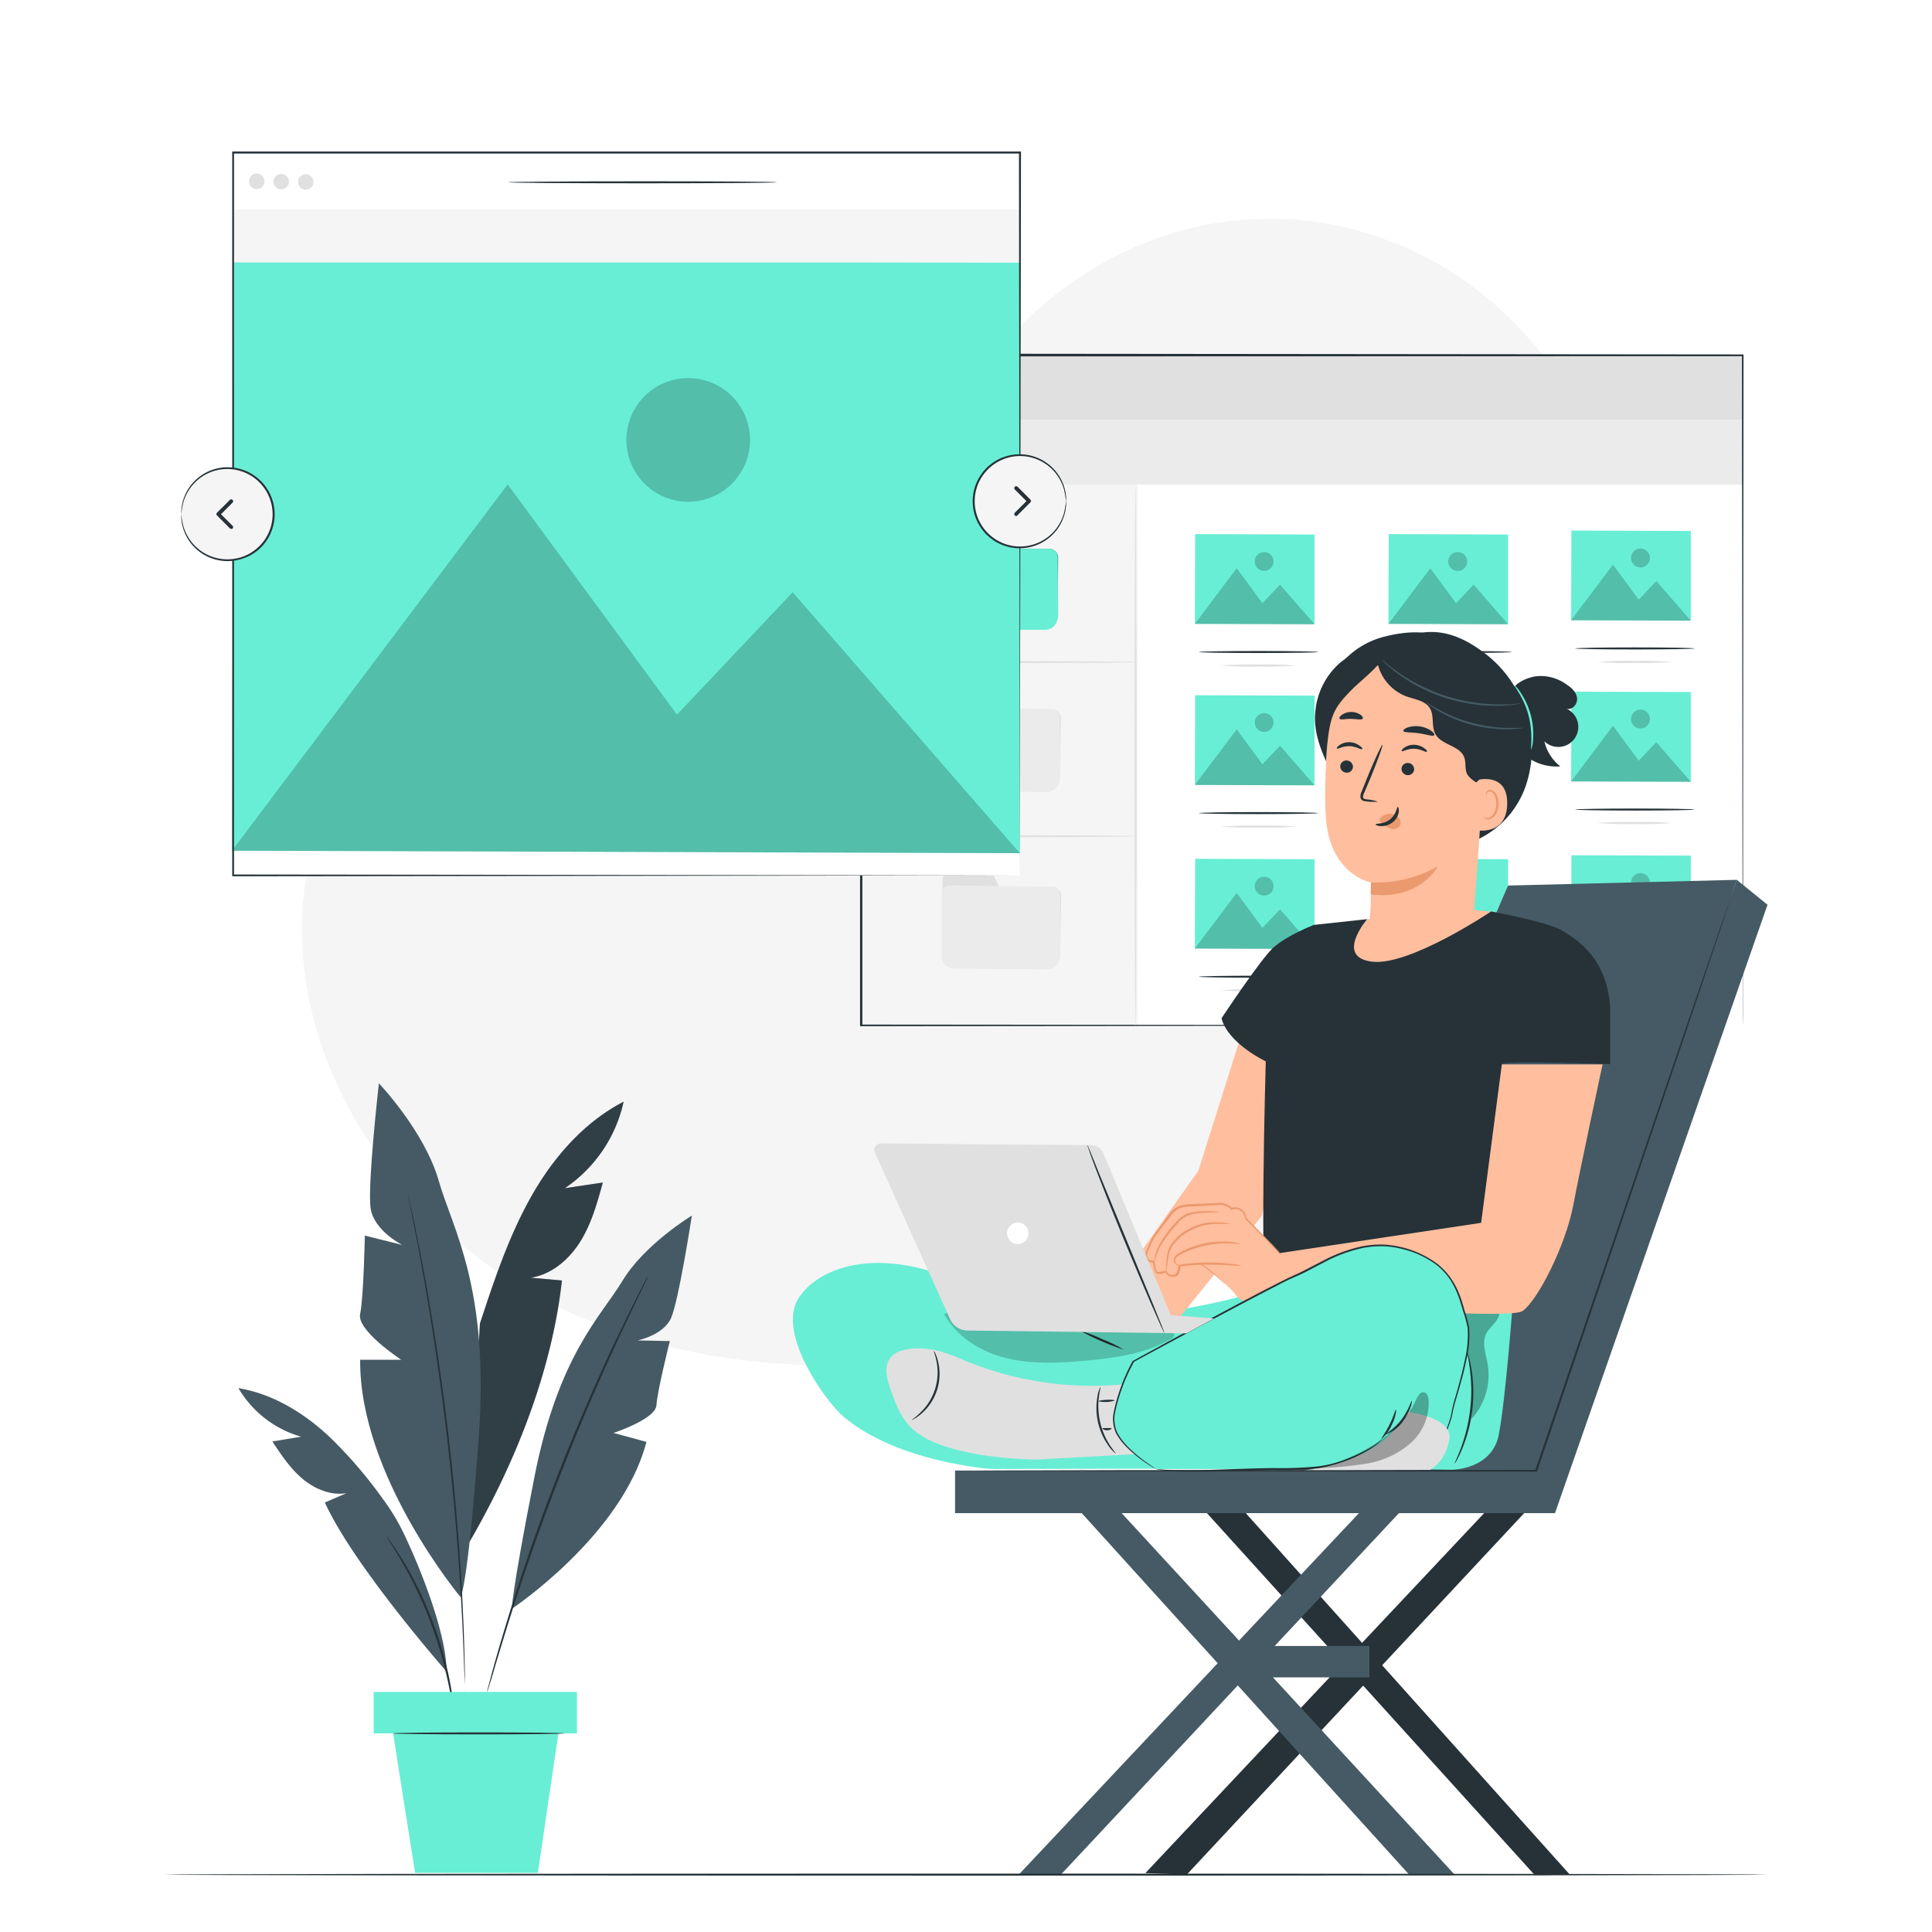 <svg class="animated" id="freepik_stories-image-viewer" xmlns="http://www.w3.org/2000/svg" viewBox="0 0 500 500" version="1.1" xmlns:xlink="http://www.w3.org/1999/xlink" xmlns:svgjs="http://svgjs.com/svgjs"><style>svg#freepik_stories-image-viewer:not(.animated) .animable {opacity: 0;}svg#freepik_stories-image-viewer.animated #freepik--Screens--inject-494 {animation: 6s Infinite  linear heartbeat;animation-delay: 1s;}            @keyframes heartbeat {                0% {                    transform: scale(1);                }                10% {                    transform: scale(1.1);                }                30% {                    transform: scale(1);                }                40% {                    transform: scale(1);                }                50% {                    transform: scale(1.1);                }                60% {                    transform: scale(1);                }                100% {                    transform: scale(1);                }            }        </style><g id="freepik--background-simple--inject-494" class="animable" style="transform-origin: 249.996px 204.987px;"><path d="M407.32,104.08l-2.07-3.4c-17.41-28.69-48.88-46-82.07-43.89a86.52,86.52,0,0,0-12.71,1.75C280.3,65,254,87.81,243.16,117c-6.4,17.18-8.19,37-20.33,50.61C207,185.41,180.18,186,156.59,185.23s-50.45-.11-66.18,17.72c-9.85,11.16-13,27-12.19,42,2.11,39.58,29.69,75,64.76,92.56s76.37,19.17,114.76,11.43c53.77-10.84,104.91-40.61,135.65-86.59S431.91,153.71,407.32,104.08Z" style="fill: rgb(245, 245, 245); transform-origin: 249.996px 204.987px;" id="elbjmsp1fxu1" class="animable"></path></g><g id="freepik--Plant--inject-494" class="animable" style="transform-origin: 120.375px 382.525px;"><path d="M161.4,285.11C151,290.5,143,299.77,137.29,310s-9.43,21.42-13.09,32.55L121,399.9c12.1-20.58,21.81-44.78,24.43-68.52l-8.05-.71c5.4-.83,9.93-4.74,12.82-9.38s4.36-10,5.81-15.25l-9.82,1.46A36.43,36.43,0,0,0,161.4,285.11Z" style="fill: rgb(69, 90, 100); transform-origin: 141.2px 342.505px;" id="eldjlbqbzph" class="animable"></path><g id="elm94hd02zj3j"><g style="opacity: 0.3; transform-origin: 141.2px 342.505px;" class="animable"><path d="M161.4,285.11C151,290.5,143,299.77,137.29,310s-9.43,21.42-13.09,32.55L121,399.9c12.1-20.58,21.81-44.78,24.43-68.52l-8.05-.71c5.4-.83,9.93-4.74,12.82-9.38s4.36-10,5.81-15.25l-9.82,1.46A36.43,36.43,0,0,0,161.4,285.11Z" id="elou7by005g5g" class="animable" style="transform-origin: 141.2px 342.505px;"></path></g></g><path d="M119.21,413.35s-26.27-31.44-26-61.45h10.61s-11.53-7.58-10.62-11.82,1.22-20.31,1.22-20.31l9.7,2.42s-7.28-3.63-8.19-9.39,2.13-32.44,2.13-32.44,11.82,12.43,15.46,25.16,13.18,27.59,10.38,66.39S119.21,413.35,119.21,413.35Z" style="fill: rgb(69, 90, 100); transform-origin: 108.778px 346.855px;" id="el3994myt0azj" class="animable"></path><path d="M132.52,416.31S161,397.36,167.3,373.16l-8.53-2.32s10.92-3.57,11.12-7.18,3.46-16.59,3.46-16.59l-8.33-.18s6.65-1.33,8.64-5.76,5.39-26.54,5.39-26.54-12.22,7.4-17.93,16.84-16.64,19.3-22.87,51.1S132.52,416.31,132.52,416.31Z" style="fill: rgb(69, 90, 100); transform-origin: 155.78px 365.45px;" id="elhwri9vpr2b4" class="animable"></path><path d="M105.27,307.77a1.89,1.89,0,0,1,.1.33c0,.24.13.56.23,1,.19.89.48,2.14.83,3.73s.79,3.61,1.25,5.92,1,4.94,1.55,7.86c1.12,5.83,2.31,12.8,3.53,20.55s2.37,16.31,3.42,25.3,1.83,17.6,2.45,25.43,1,14.88,1.24,20.81c.15,3,.22,5.65.29,8s.12,4.38.14,6,0,2.92,0,3.82v1a1.3,1.3,0,0,1,0,.34,1.55,1.55,0,0,1,0-.34l0-1c0-.91-.08-2.19-.14-3.82s-.11-3.69-.22-6-.19-5-.36-8c-.28-5.93-.76-13-1.36-20.8s-1.45-16.4-2.48-25.4-2.22-17.53-3.38-25.29-2.34-14.72-3.42-20.55c-.51-2.92-1-5.56-1.47-7.87s-.83-4.31-1.17-5.94-.56-2.86-.74-3.74c-.07-.41-.13-.74-.18-1A2.12,2.12,0,0,1,105.27,307.77Z" style="fill: rgb(38, 50, 56); transform-origin: 112.791px 372.815px;" id="elgw75tlmvns" class="animable"></path><path d="M115.56,432.6s-24-27.28-31.49-43.76l5.63-2.41c-4.08.68-8.27-1.08-11.43-3.74s-5.5-6.18-7.78-9.63l7.43-1.25A27.62,27.62,0,0,1,61.7,359.25c8.76,1.44,16.68,6.25,23.21,12.26A114.53,114.53,0,0,1,99,387.81a54.8,54.8,0,0,1,5.47,9C108.48,405.13,115.58,422.58,115.56,432.6Z" style="fill: rgb(69, 90, 100); transform-origin: 88.63px 395.925px;" id="el0wq6n0j8nv7" class="animable"></path><path d="M167.68,330.46a1.92,1.92,0,0,1-.11.28c-.1.2-.22.47-.37.79l-1.46,3c-1.29,2.62-3.11,6.43-5.32,11.15s-4.76,10.39-7.5,16.72-5.61,13.35-8.49,20.77-5.44,14.56-7.69,21.08-4.16,12.44-5.7,17.42-2.76,9-3.57,11.83l-1,3.22c-.1.35-.19.62-.26.84a1.71,1.71,0,0,1-.1.28,1.24,1.24,0,0,1,0-.3c.06-.22.13-.5.21-.85.21-.77.5-1.86.86-3.24.75-2.83,1.91-6.89,3.42-11.89s3.38-10.92,5.59-17.46,4.8-13.68,7.66-21.12,5.79-14.43,8.54-20.77,5.35-12,7.61-16.68,4.12-8.5,5.47-11.09l1.54-3c.18-.32.31-.58.42-.77A.92.92,0,0,1,167.68,330.46Z" style="fill: rgb(38, 50, 56); transform-origin: 146.89px 384.15px;" id="elstawsmamm6i" class="animable"></path><path d="M117.6,444.28a1.79,1.79,0,0,1-.12-.5c-.06-.39-.14-.87-.23-1.45-.19-1.26-.5-3.07-.94-5.3s-1.06-4.87-1.84-7.77-1.81-6-3-9.28-2.57-6.27-3.87-9-2.6-5.09-3.75-7.05-2.1-3.53-2.8-4.6l-.78-1.24a2.31,2.31,0,0,1-.24-.46s.13.13.33.4l.86,1.19c.75,1,1.76,2.58,3,4.52s2.51,4.33,3.86,7,2.69,5.75,3.93,9,2.21,6.44,3,9.35,1.35,5.57,1.74,7.82.65,4.08.78,5.35c0,.58.1,1.06.14,1.46A1.53,1.53,0,0,1,117.6,444.28Z" style="fill: rgb(38, 50, 56); transform-origin: 108.851px 420.955px;" id="ele17et0o82a" class="animable"></path><rect x="96.71" y="437.87" width="52.6" height="10.73" style="fill: rgb(104, 238, 212); transform-origin: 123.01px 443.235px;" id="elyo4wi7z64jb" class="animable"></rect><polygon points="101.73 448.6 107.42 484.69 139.2 484.69 144.51 448.6 101.73 448.6" style="fill: rgb(104, 238, 212); transform-origin: 123.12px 466.645px;" id="elio9e9ymku9f" class="animable"></polygon><path d="M146.09,448.6c0,.14-10,.26-22.22.26s-22.23-.12-22.23-.26,10-.26,22.23-.26S146.09,448.45,146.09,448.6Z" style="fill: rgb(38, 50, 56); transform-origin: 123.865px 448.6px;" id="elx5wxwdrgtii" class="animable"></path></g><g id="freepik--Screens--inject-494" class="animable animator-active" style="transform-origin: 247.211px 152.515px;"><rect x="222.87" y="91.95" width="228.16" height="173.78" style="fill: rgb(255, 255, 255); transform-origin: 336.95px 178.84px;" id="el3tgnmgk4l0f" class="animable"></rect><rect x="222.87" y="123.15" width="71.56" height="142.58" style="fill: rgb(245, 245, 245); transform-origin: 258.65px 194.44px;" id="elvo9rdp98eal" class="animable"></rect><path d="M244,200.89l-.15-18.22a2.75,2.75,0,0,1,.69-2.43,1.68,1.68,0,0,1,1-.36l10.25.11a1.59,1.59,0,0,1,1.48.95l1.15,2.48,13.4.15a2.43,2.43,0,0,1,2.74,2.58l-.31,15.47a3.57,3.57,0,0,1-3.37,3.17l-23.69-.25C245.58,204.53,244.22,203.08,244,200.89Z" style="fill: rgb(224, 224, 224); transform-origin: 259.18px 192.335px;" id="eltpgc2zvym9" class="animable"></path><path d="M243.62,200.62l0-15.28a2.13,2.13,0,0,1,1.9-2.08l26.87.27c1.13,0,2,1.31,1.85,2.78l.06,14.13c0,3.53-1.92,4.56-3.53,4.54l-23.54-.24C244.84,204.72,243.47,203.65,243.62,200.62Z" style="fill: rgb(235, 235, 235); transform-origin: 258.954px 194.12px;" id="elfv9homy6gqe" class="animable"></path><path d="M244.07,246.8l-.15-18.22a2.74,2.74,0,0,1,.69-2.43,1.61,1.61,0,0,1,1-.37l10.25.11a1.6,1.6,0,0,1,1.47,1l1.16,2.48,13.4.15a2.44,2.44,0,0,1,2.74,2.58l-.31,15.47a3.55,3.55,0,0,1-3.37,3.17l-23.69-.24C245.66,250.43,244.3,249,244.07,246.8Z" style="fill: rgb(224, 224, 224); transform-origin: 259.25px 238.26px;" id="eln4erkaok0di" class="animable"></path><path d="M243.71,246.52l0-15.28a2.14,2.14,0,0,1,1.9-2.08l26.87.28c1.13,0,2,1.31,1.85,2.77l.06,14.13c0,3.53-1.93,4.56-3.53,4.55l-23.54-.24C244.93,250.62,243.55,249.55,243.71,246.52Z" style="fill: rgb(235, 235, 235); transform-origin: 259.044px 240.025px;" id="els6gtwcgx7ng" class="animable"></path><rect x="222.87" y="108.69" width="228.16" height="16.74" style="fill: rgb(235, 235, 235); transform-origin: 336.95px 117.06px;" id="el0zah2hvh977e" class="animable"></rect><rect x="222.87" y="91.95" width="228.16" height="16.74" style="fill: rgb(224, 224, 224); transform-origin: 336.95px 100.32px;" id="elhz1r5bunqki" class="animable"></rect><path d="M233.48,98.39a1.94,1.94,0,1,1-1.93-1.93A1.94,1.94,0,0,1,233.48,98.39Z" style="fill: rgb(69, 90, 100); transform-origin: 231.54px 98.4px;" id="elvbitnvevqvb" class="animable"></path><path d="M240.69,98.39a1.94,1.94,0,1,1-1.94-1.93A1.94,1.94,0,0,1,240.69,98.39Z" style="fill: rgb(69, 90, 100); transform-origin: 238.75px 98.4px;" id="elw7gqocn6mn" class="animable"></path><path d="M248.33,98.39a1.93,1.93,0,1,1-1.93-1.93A1.93,1.93,0,0,1,248.33,98.39Z" style="fill: rgb(69, 90, 100); transform-origin: 246.4px 98.39px;" id="el9gfjwvnh7yn" class="animable"></path><path d="M451,265.46s0-1.08,0-3.15,0-5.16,0-9.18c0-8,0-19.86-.06-35,0-30.19-.07-73.54-.12-126.19l.23.24-228.15.06h0l.28-.3c0,62.12,0,121.06,0,173.49l-.26-.27,164.58.14,46.85.07,12.44,0,3.2,0H451l-1.07,0-3.18,0-12.38,0-46.79.07-164.75.14h-.25v-.28c0-52.43,0-111.37,0-173.49v-.3h.3L451,91.73h.22V92c-.05,52.72-.09,96.11-.11,126.34,0,15.08,0,26.88-.06,34.91,0,4,0,7.07,0,9.14S451,265.46,451,265.46Z" style="fill: rgb(38, 50, 56); transform-origin: 336.9px 178.545px;" id="el8731gee1uis" class="animable"></path><path d="M244.16,159.22l-.32-17.78a2.7,2.7,0,0,1,.64-2.37,1.57,1.57,0,0,1,1-.37h10a1.56,1.56,0,0,1,1.45.92l1.15,2.4,13.09,0a2.36,2.36,0,0,1,2.69,2.48l-.14,15.11a3.49,3.49,0,0,1-3.26,3.13H247.35C245.76,162.76,244.42,161.36,244.16,159.22Z" style="fill: rgb(104, 238, 212); transform-origin: 258.823px 150.72px;" id="elrtf0chpxu4" class="animable"></path><g id="elnx80c8xsu0n"><g style="opacity: 0.3; transform-origin: 258.823px 150.72px;" class="animable"><path d="M244.16,159.22l-.32-17.78a2.7,2.7,0,0,1,.64-2.37,1.57,1.57,0,0,1,1-.37h10a1.56,1.56,0,0,1,1.45.92l1.15,2.4,13.09,0a2.36,2.36,0,0,1,2.69,2.48l-.14,15.11a3.49,3.49,0,0,1-3.26,3.13H247.35C245.76,162.76,244.42,161.36,244.16,159.22Z" id="elijemju8s3e" class="animable" style="transform-origin: 258.823px 150.72px;"></path></g></g><path d="M243.9,159l-.12-14.91a2.09,2.09,0,0,1,1.84-2.05h26.22c1.11,0,2,1.26,1.84,2.69l.19,13.79c0,3.44-1.83,4.47-3.39,4.47h-23C245.14,163,243.78,161.92,243.9,159Z" style="fill: rgb(104, 238, 212); transform-origin: 258.825px 152.515px;" id="el1egcz4rdk8y" class="animable"></path><path d="M294.9,171.35c0,.14-16,.26-35.83.26s-35.83-.12-35.83-.26,16-.26,35.83-.26S294.9,171.2,294.9,171.35Z" style="fill: rgb(224, 224, 224); transform-origin: 259.07px 171.35px;" id="elp2bvszr7n6" class="animable"></path><path d="M294.49,216.41c0,.14-16.05.26-35.83.26s-35.84-.12-35.84-.26,16-.26,35.84-.26S294.49,216.27,294.49,216.41Z" style="fill: rgb(224, 224, 224); transform-origin: 258.655px 216.41px;" id="elvygtxukkw5" class="animable"></path><path d="M293.88,125.82c.14,0,.26,31.32.26,70s-.12,70-.26,70-.26-31.32-.26-70S293.74,125.82,293.88,125.82Z" style="fill: rgb(224, 224, 224); transform-origin: 293.88px 195.82px;" id="elz23h699mvbg" class="animable"></path><polygon points="309.23 161.46 340.2 161.56 340.2 138.33 309.3 138.23 309.23 161.46" style="fill: rgb(104, 238, 212); transform-origin: 324.715px 149.895px;" id="elcqmtg5bnxce" class="animable"></polygon><g id="elukpx1s4dj9"><g style="opacity: 0.2; transform-origin: 327.16px 145.31px;" class="animable"><path d="M329.59,145.32a2.43,2.43,0,1,1-2.42-2.44A2.42,2.42,0,0,1,329.59,145.32Z" id="elj1htm04tqyq" class="animable" style="transform-origin: 327.16px 145.31px;"></path></g></g><g id="el54o1fh1w257"><g style="opacity: 0.2; transform-origin: 324.715px 154.31px;" class="animable"><polygon points="309.23 161.46 320.06 147.06 326.72 156.11 331.27 151.3 340.2 161.56 309.23 161.46" id="elrq6ejm3iqc" class="animable" style="transform-origin: 324.715px 154.31px;"></polygon></g></g><path d="M341.18,168.74c0,.14-6.92.26-15.46.26s-15.47-.12-15.47-.26,6.92-.26,15.47-.26S341.18,168.59,341.18,168.74Z" style="fill: rgb(38, 50, 56); transform-origin: 325.715px 168.74px;" id="elyutzfxhtp1c" class="animable"></path><path d="M335.39,172.24a91.29,91.29,0,0,1-9.67.26,91.41,91.41,0,0,1-9.68-.26,88.3,88.3,0,0,1,9.68-.26A88.19,88.19,0,0,1,335.39,172.24Z" style="fill: rgb(224, 224, 224); transform-origin: 325.715px 172.238px;" id="elysbg3ppwyz" class="animable"></path><polygon points="359.33 161.46 390.3 161.56 390.3 138.33 359.4 138.23 359.33 161.46" style="fill: rgb(104, 238, 212); transform-origin: 374.815px 149.895px;" id="eln0rey9i7z3" class="animable"></polygon><g id="ely4w6fsxnbe"><g style="opacity: 0.2; transform-origin: 377.26px 145.32px;" class="animable"><path d="M379.7,145.32a2.44,2.44,0,1,1-2.43-2.44A2.43,2.43,0,0,1,379.7,145.32Z" id="elket4uaws9wp" class="animable" style="transform-origin: 377.26px 145.32px;"></path></g></g><g id="el4dzb0sxmnzh"><g style="opacity: 0.2; transform-origin: 374.815px 154.31px;" class="animable"><polygon points="359.33 161.46 370.17 147.06 376.82 156.11 381.37 151.3 390.3 161.56 359.33 161.46" id="el04zblc85bmjx" class="animable" style="transform-origin: 374.815px 154.31px;"></polygon></g></g><path d="M391.28,168.74c0,.14-6.92.26-15.46.26s-15.47-.12-15.47-.26,6.93-.26,15.47-.26S391.28,168.59,391.28,168.74Z" style="fill: rgb(38, 50, 56); transform-origin: 375.815px 168.74px;" id="el29tet1dxaak" class="animable"></path><path d="M385.49,172.24a91.29,91.29,0,0,1-9.67.26,91.29,91.29,0,0,1-9.67-.26,88.19,88.19,0,0,1,9.67-.26A88.19,88.19,0,0,1,385.49,172.24Z" style="fill: rgb(224, 224, 224); transform-origin: 375.82px 172.238px;" id="elyfva4odolm" class="animable"></path><polygon points="406.6 160.53 437.58 160.63 437.58 137.41 406.68 137.31 406.6 160.53" style="fill: rgb(104, 238, 212); transform-origin: 422.09px 148.97px;" id="el8f5m3tccpq" class="animable"></polygon><g id="elqadhmuwryu"><g style="opacity: 0.2; transform-origin: 424.56px 144.4px;" class="animable"><path d="M427,144.4a2.44,2.44,0,1,1-2.42-2.44A2.43,2.43,0,0,1,427,144.4Z" id="elhzuv6v5n84c" class="animable" style="transform-origin: 424.56px 144.4px;"></path></g></g><g id="elmypxbj0b7pa"><g style="opacity: 0.2; transform-origin: 422.09px 153.38px;" class="animable"><polygon points="406.6 160.53 417.44 146.13 424.1 155.19 428.65 150.37 437.58 160.63 406.6 160.53" id="elpitcqol4ixk" class="animable" style="transform-origin: 422.09px 153.38px;"></polygon></g></g><path d="M438.56,167.82c0,.14-6.93.26-15.47.26s-15.46-.12-15.46-.26,6.92-.27,15.46-.27S438.56,167.67,438.56,167.82Z" style="fill: rgb(38, 50, 56); transform-origin: 423.095px 167.815px;" id="elmgy869lrs5p" class="animable"></path><path d="M432.76,171.31a88.19,88.19,0,0,1-9.67.26,88.19,88.19,0,0,1-9.67-.26,91.29,91.29,0,0,1,9.67-.26A91.29,91.29,0,0,1,432.76,171.31Z" style="fill: rgb(224, 224, 224); transform-origin: 423.09px 171.312px;" id="el0n386q8uglz" class="animable"></path><polygon points="309.23 203.15 340.2 203.25 340.2 180.03 309.3 179.93 309.23 203.15" style="fill: rgb(104, 238, 212); transform-origin: 324.715px 191.59px;" id="elieeqvscbq4d" class="animable"></polygon><g id="el01zt7xywx0mg"><g style="opacity: 0.2; transform-origin: 327.16px 186.99px;" class="animable"><path d="M329.59,187a2.43,2.43,0,1,1-2.42-2.44A2.43,2.43,0,0,1,329.59,187Z" id="el74gp7up7hp9" class="animable" style="transform-origin: 327.16px 186.99px;"></path></g></g><g id="elojtf0ti6hia"><g style="opacity: 0.2; transform-origin: 324.715px 196px;" class="animable"><polygon points="309.23 203.15 320.06 188.75 326.72 197.8 331.27 192.99 340.2 203.25 309.23 203.15" id="elw6t15khtze" class="animable" style="transform-origin: 324.715px 196px;"></polygon></g></g><path d="M341.18,210.43c0,.14-6.92.26-15.46.26s-15.47-.12-15.47-.26,6.92-.26,15.47-.26S341.18,210.29,341.18,210.43Z" style="fill: rgb(38, 50, 56); transform-origin: 325.715px 210.43px;" id="elvfrsgko1o6j" class="animable"></path><path d="M335.39,213.93a91.29,91.29,0,0,1-9.67.26,91.41,91.41,0,0,1-9.68-.26,91.41,91.41,0,0,1,9.68-.26A91.29,91.29,0,0,1,335.39,213.93Z" style="fill: rgb(224, 224, 224); transform-origin: 325.715px 213.93px;" id="elv78ig350fih" class="animable"></path><polygon points="359.33 203.15 390.3 203.25 390.3 180.03 359.4 179.93 359.33 203.15" style="fill: rgb(104, 238, 212); transform-origin: 374.815px 191.59px;" id="elo25ktcxk0gh" class="animable"></polygon><g id="el2n4nbx1v5ht"><g style="opacity: 0.2; transform-origin: 377.26px 187px;" class="animable"><path d="M379.7,187a2.44,2.44,0,1,1-2.43-2.44A2.44,2.44,0,0,1,379.7,187Z" id="elf3zvjfkp2a5" class="animable" style="transform-origin: 377.26px 187px;"></path></g></g><g id="elerfwmxqgbn"><g style="opacity: 0.2; transform-origin: 374.815px 196px;" class="animable"><polygon points="359.33 203.15 370.17 188.75 376.82 197.8 381.37 192.99 390.3 203.25 359.33 203.15" id="eljyfs2mjiitc" class="animable" style="transform-origin: 374.815px 196px;"></polygon></g></g><path d="M391.28,210.43c0,.14-6.92.26-15.46.26s-15.47-.12-15.47-.26,6.93-.26,15.47-.26S391.28,210.29,391.28,210.43Z" style="fill: rgb(38, 50, 56); transform-origin: 375.815px 210.43px;" id="elcik3qq84727" class="animable"></path><path d="M385.49,213.93a91.29,91.29,0,0,1-9.67.26,91.29,91.29,0,0,1-9.67-.26,91.29,91.29,0,0,1,9.67-.26A91.29,91.29,0,0,1,385.49,213.93Z" style="fill: rgb(224, 224, 224); transform-origin: 375.82px 213.93px;" id="eljhhiuvnwnmm" class="animable"></path><polygon points="406.6 202.23 437.58 202.33 437.58 179.1 406.68 179 406.6 202.23" style="fill: rgb(104, 238, 212); transform-origin: 422.09px 190.665px;" id="elqb3vhvi27lf" class="animable"></polygon><g id="eli8v4amfyic"><g style="opacity: 0.2; transform-origin: 424.56px 186.09px;" class="animable"><path d="M427,186.09a2.44,2.44,0,1,1-2.42-2.44A2.43,2.43,0,0,1,427,186.09Z" id="eljwnrzenchc" class="animable" style="transform-origin: 424.56px 186.09px;"></path></g></g><g id="el5zi1ju38ypp"><g style="opacity: 0.2; transform-origin: 422.09px 195.08px;" class="animable"><polygon points="406.6 202.23 417.44 187.83 424.1 196.88 428.65 192.07 437.58 202.33 406.6 202.23" id="eleezg5yxrbm" class="animable" style="transform-origin: 422.09px 195.08px;"></polygon></g></g><path d="M438.56,209.51c0,.14-6.93.26-15.47.26s-15.46-.12-15.46-.26,6.92-.26,15.46-.26S438.56,209.36,438.56,209.51Z" style="fill: rgb(38, 50, 56); transform-origin: 423.095px 209.51px;" id="ely7ums417bh" class="animable"></path><path d="M432.76,213a91.29,91.29,0,0,1-9.67.26,91.29,91.29,0,0,1-9.67-.26,88.19,88.19,0,0,1,9.67-.26A88.19,88.19,0,0,1,432.76,213Z" style="fill: rgb(224, 224, 224); transform-origin: 423.09px 212.998px;" id="elfk7ans6jojg" class="animable"></path><polygon points="309.23 245.49 340.2 245.59 340.2 222.36 309.3 222.26 309.23 245.49" style="fill: rgb(104, 238, 212); transform-origin: 324.715px 233.925px;" id="elfdfpk7zhu1k" class="animable"></polygon><g id="el7ljr3gg8o1p"><g style="opacity: 0.2; transform-origin: 327.16px 229.34px;" class="animable"><path d="M329.59,229.35a2.43,2.43,0,1,1-2.42-2.44A2.42,2.42,0,0,1,329.59,229.35Z" id="eljm6eswxc1pa" class="animable" style="transform-origin: 327.16px 229.34px;"></path></g></g><g id="elhs6uqiwgazo"><g style="opacity: 0.2; transform-origin: 324.715px 238.34px;" class="animable"><polygon points="309.23 245.49 320.06 231.09 326.72 240.14 331.27 235.32 340.2 245.59 309.23 245.49" id="elxqansikeype" class="animable" style="transform-origin: 324.715px 238.34px;"></polygon></g></g><path d="M341.18,252.77c0,.14-6.92.26-15.46.26s-15.47-.12-15.47-.26,6.92-.26,15.47-.26S341.18,252.62,341.18,252.77Z" style="fill: rgb(38, 50, 56); transform-origin: 325.715px 252.77px;" id="el1joc3ri7s3f" class="animable"></path><path d="M335.39,256.27a91.29,91.29,0,0,1-9.67.26,91.41,91.41,0,0,1-9.68-.26,88.3,88.3,0,0,1,9.68-.26A88.19,88.19,0,0,1,335.39,256.27Z" style="fill: rgb(224, 224, 224); transform-origin: 325.715px 256.268px;" id="elxmupy2rqief" class="animable"></path><polygon points="359.33 245.49 390.3 245.59 390.3 222.36 359.4 222.26 359.33 245.49" style="fill: rgb(104, 238, 212); transform-origin: 374.815px 233.925px;" id="eltbc6nriwjjp" class="animable"></polygon><g id="el6ar1nwncsne"><g style="opacity: 0.2; transform-origin: 377.26px 229.35px;" class="animable"><path d="M379.7,229.35a2.44,2.44,0,1,1-2.43-2.44A2.43,2.43,0,0,1,379.7,229.35Z" id="elklou8h5d4ye" class="animable" style="transform-origin: 377.26px 229.35px;"></path></g></g><g id="els4u8l7usak9"><g style="opacity: 0.2; transform-origin: 374.815px 238.34px;" class="animable"><polygon points="359.33 245.49 370.17 231.09 376.82 240.14 381.37 235.32 390.3 245.59 359.33 245.49" id="elak8ptohtdc5" class="animable" style="transform-origin: 374.815px 238.34px;"></polygon></g></g><path d="M391.28,252.77c0,.14-6.92.26-15.46.26s-15.47-.12-15.47-.26,6.93-.26,15.47-.26S391.28,252.62,391.28,252.77Z" style="fill: rgb(38, 50, 56); transform-origin: 375.815px 252.77px;" id="elnvzq3x07v6j" class="animable"></path><path d="M385.49,256.27a91.29,91.29,0,0,1-9.67.26,91.29,91.29,0,0,1-9.67-.26,88.19,88.19,0,0,1,9.67-.26A88.19,88.19,0,0,1,385.49,256.27Z" style="fill: rgb(224, 224, 224); transform-origin: 375.82px 256.268px;" id="el7jjlhq3nuns" class="animable"></path><polygon points="406.6 244.56 437.58 244.66 437.58 221.44 406.68 221.34 406.6 244.56" style="fill: rgb(104, 238, 212); transform-origin: 422.09px 233px;" id="elmhe5wzft1r" class="animable"></polygon><g id="elyho829bz5z"><g style="opacity: 0.2; transform-origin: 424.56px 228.42px;" class="animable"><path d="M427,228.42a2.44,2.44,0,1,1-2.42-2.44A2.43,2.43,0,0,1,427,228.42Z" id="el2qnmaxhheq5" class="animable" style="transform-origin: 424.56px 228.42px;"></path></g></g><g id="el77qz8zu2824"><g style="opacity: 0.2; transform-origin: 422.09px 237.41px;" class="animable"><polygon points="406.6 244.56 417.44 230.16 424.1 239.22 428.65 234.4 437.58 244.66 406.6 244.56" id="el9j9h8hmmzt" class="animable" style="transform-origin: 422.09px 237.41px;"></polygon></g></g><path d="M438.56,251.84c0,.15-6.93.26-15.47.26s-15.46-.11-15.46-.26,6.92-.26,15.46-.26S438.56,251.7,438.56,251.84Z" style="fill: rgb(38, 50, 56); transform-origin: 423.095px 251.84px;" id="elaa5jb4vc6fa" class="animable"></path><path d="M432.76,255.34a88.19,88.19,0,0,1-9.67.26,88.19,88.19,0,0,1-9.67-.26,91.29,91.29,0,0,1,9.67-.26A91.29,91.29,0,0,1,432.76,255.34Z" style="fill: rgb(224, 224, 224); transform-origin: 423.09px 255.342px;" id="el121ufim3rkrc" class="animable"></path><rect x="60.28" y="39.51" width="203.65" height="187.08" style="fill: rgb(255, 255, 255); transform-origin: 162.105px 133.05px;" id="elr2p7ghi14e9" class="animable"></rect><polygon points="60.04 220.16 263.93 220.81 263.93 67.93 60.53 67.28 60.04 220.16" style="fill: rgb(104, 238, 212); transform-origin: 161.985px 144.045px;" id="elr8jxiatlfx" class="animable"></polygon><g id="elltjyl5l043"><g style="opacity: 0.2; transform-origin: 178.11px 113.85px;" class="animable"><path d="M194.11,113.92a16,16,0,1,1-16-16.07A16,16,0,0,1,194.11,113.92Z" id="elddkjqaadwo4" class="animable" style="transform-origin: 178.11px 113.85px;"></path></g></g><g id="ely1tnv3ri4rl"><g style="opacity: 0.2; transform-origin: 161.985px 173.085px;" class="animable"><polygon points="60.04 220.16 131.39 125.36 175.2 184.96 205.15 153.27 263.93 220.81 60.04 220.16" id="elk6lpbmmwbfd" class="animable" style="transform-origin: 161.985px 173.085px;"></polygon></g></g><path d="M68.44,46.93a2,2,0,1,1-2-2A2,2,0,0,1,68.44,46.93Z" style="fill: rgb(224, 224, 224); transform-origin: 66.44px 46.93px;" id="elgrx2z2co1yk" class="animable"></path><path d="M74.78,47a2,2,0,1,1-2-2A2,2,0,0,1,74.78,47Z" style="fill: rgb(224, 224, 224); transform-origin: 72.78px 47px;" id="el01qoqmfd95fw" class="animable"></path><path d="M81.13,47.11a2,2,0,1,1-2-2A2,2,0,0,1,81.13,47.11Z" style="fill: rgb(224, 224, 224); transform-origin: 79.13px 47.11px;" id="eln6mdr7ge96" class="animable"></path><rect x="60.28" y="54.21" width="203.65" height="13.72" style="fill: rgb(245, 245, 245); transform-origin: 162.105px 61.07px;" id="el1ri4k0tewrx" class="animable"></rect><path d="M201.05,47.18c0,.14-15.59.26-34.82.26s-34.83-.12-34.83-.26,15.59-.26,34.83-.26S201.05,47,201.05,47.18Z" style="fill: rgb(38, 50, 56); transform-origin: 166.225px 47.18px;" id="elp4rdj9eh628" class="animable"></path><path d="M263.93,226.59c0-1.88-.09-74.65-.22-187.08l.22.22-203.63,0h0l.26-.26c0,68.17,0,132.26,0,187.08l-.23-.23,203.65.23-203.65.23h-.23v-.23c0-54.82,0-118.91,0-187.08v-.26h.28l203.63,0h.22v.23C264,151.94,263.93,224.71,263.93,226.59Z" style="fill: rgb(38, 50, 56); transform-origin: 162.165px 132.995px;" id="eltah21glpjmn" class="animable"></path><circle cx="263.93" cy="129.73" r="11.94" style="fill: rgb(245, 245, 245); transform-origin: 263.93px 129.73px;" id="elmft673oynzr" class="animable"></circle><path d="M263.93,141.7a12,12,0,1,1,12-12A12,12,0,0,1,263.93,141.7Zm0-23.89a11.92,11.92,0,1,0,11.92,11.92A11.93,11.93,0,0,0,263.93,117.81Z" style="fill: rgb(38, 50, 56); transform-origin: 263.93px 129.7px;" id="eljlvicnoifql" class="animable"></path><circle cx="263.93" cy="129.73" r="11.94" style="fill: rgb(245, 245, 245); transform-origin: 263.93px 129.73px;" id="elc7xzxidmbc9" class="animable"></circle><path d="M275.88,129.73a26.44,26.44,0,0,0-.48-2.89,11.85,11.85,0,0,0-9.3-8.63,11.8,11.8,0,0,0-6.15.53,11.8,11.8,0,0,0-5.43,4.08,11.65,11.65,0,0,0,0,13.82,11.8,11.8,0,0,0,5.43,4.08,11.8,11.8,0,0,0,15.45-8.1,26.44,26.44,0,0,0,.48-2.89,9.59,9.59,0,0,1-.06,1.69,8.71,8.71,0,0,1-.22,1.25,11.88,11.88,0,0,1-4.33,6.7,12.08,12.08,0,0,1-11.49,1.8,11.26,11.26,0,0,1-3.09-1.65,11.48,11.48,0,0,1-2.58-2.58,12.11,12.11,0,0,1,0-14.42,11.48,11.48,0,0,1,2.58-2.58,11.26,11.26,0,0,1,3.09-1.65,12.08,12.08,0,0,1,11.49,1.8,11.88,11.88,0,0,1,4.33,6.7,8.71,8.71,0,0,1,.22,1.25,9.59,9.59,0,0,1,.06,1.69Z" style="fill: rgb(38, 50, 56); transform-origin: 263.812px 129.73px;" id="eld5qxe2pc0f8" class="animable"></path><path d="M263,133.55a.51.51,0,0,1-.36-.15.51.51,0,0,1,0-.71l3-3-3-3a.51.51,0,0,1,0-.71.5.5,0,0,1,.71,0l3.32,3.32a.5.5,0,0,1,0,.7l-3.32,3.32A.5.5,0,0,1,263,133.55Z" style="fill: rgb(38, 50, 56); transform-origin: 264.655px 129.691px;" id="elflgmdtiw8ql" class="animable"></path><g id="el82jghyyhjjj"><circle cx="58.86" cy="133.05" r="11.94" style="fill: rgb(245, 245, 245); transform-origin: 58.86px 133.05px; transform: rotate(-23.02deg);" class="animable"></circle></g><path d="M46.92,133.05a22.1,22.1,0,0,0,.47,2.89,12,12,0,0,0,4.36,6.45,11.62,11.62,0,0,0,5,2.18,11.81,11.81,0,0,0,6.15-.53A11.8,11.8,0,0,0,68.28,140a11.65,11.65,0,0,0,0-13.82,11.62,11.62,0,0,0-5.43-4.08,11.72,11.72,0,0,0-11.1,1.64,12,12,0,0,0-4.36,6.46,21.54,21.54,0,0,0-.47,2.89,4.08,4.08,0,0,1,0-.77,5.47,5.47,0,0,1,.07-.92,7.34,7.34,0,0,1,.22-1.25,11.88,11.88,0,0,1,4.33-6.7,12.05,12.05,0,0,1,5.09-2.31,12.18,12.18,0,0,1,6.39.51,11.12,11.12,0,0,1,3.09,1.65,11.32,11.32,0,0,1,2.59,2.58,12.11,12.11,0,0,1,0,14.42,11.32,11.32,0,0,1-2.59,2.58A11.12,11.12,0,0,1,63,144.49a12.06,12.06,0,0,1-11.48-1.8A11.91,11.91,0,0,1,47.2,136a7.51,7.51,0,0,1-.22-1.25,5.66,5.66,0,0,1-.07-.93A4,4,0,0,1,46.92,133.05Z" style="fill: rgb(38, 50, 56); transform-origin: 58.988px 133.069px;" id="elwh7fsuc5zkn" class="animable"></path><path d="M59.83,136.87a.49.49,0,0,1-.35-.15l-3.32-3.32a.5.5,0,0,1,0-.71l3.32-3.31a.5.5,0,0,1,.71,0,.5.5,0,0,1,0,.7l-3,3,3,3a.51.51,0,0,1,0,.71A.51.51,0,0,1,59.83,136.87Z" style="fill: rgb(38, 50, 56); transform-origin: 58.173px 133.054px;" id="el97t7jhy8gbt" class="animable"></path></g><g id="freepik--Character--inject-494" class="animable" style="transform-origin: 331.309px 324.413px;"><polygon points="406.26 485.14 397.19 485.27 306.76 385.42 312.34 380.37 406.26 485.14" style="fill: rgb(38, 50, 56); transform-origin: 356.51px 432.82px;" id="elk81rfwc10g" class="animable"></polygon><polygon points="307.14 485.14 296.42 484.76 394.17 380.89 399.64 386.04 307.14 485.14" style="fill: rgb(38, 50, 56); transform-origin: 348.03px 433.015px;" id="elxapq0skpgts" class="animable"></polygon><polygon points="449.48 227.7 390.29 229.18 324.86 380.4 397.57 380.57 449.48 227.7" style="fill: rgb(69, 90, 100); transform-origin: 387.17px 304.135px;" id="el9xysa1giwi" class="animable"></polygon><polygon points="457.43 234.15 402.43 391.6 247.17 391.6 247.17 380.57 397.57 380.57 449.48 227.7 457.43 234.15" style="fill: rgb(69, 90, 100); transform-origin: 352.3px 309.65px;" id="elcdj98nn9x0n" class="animable"></polygon><path d="M449.47,227.7s-.07.27-.23.77l-.73,2.25-2.87,8.62L435,271,399.61,375.42c-.61,1.8-1.21,3.58-1.78,5.24l-.06.19h-.2L291,380.76l-32.1-.09-8.7-.05-2.27,0-.77,0,.77,0,2.27,0,8.7-.05,32.1-.09,106.56-.08-.26.19c.56-1.66,1.17-3.44,1.77-5.24l35.53-104.36,10.82-31.61c1.29-3.72,2.29-6.61,3-8.59l.79-2.22C449.37,228,449.47,227.7,449.47,227.7Z" style="fill: rgb(38, 50, 56); transform-origin: 348.315px 304.275px;" id="elppldwcnzxw" class="animable"></path><polygon points="376.57 485.27 364.79 485.27 274.36 385.42 279.94 380.37 376.57 485.27" style="fill: rgb(69, 90, 100); transform-origin: 325.465px 432.82px;" id="el9vvsjawkrzl" class="animable"></polygon><polygon points="274.56 485.14 263.66 485.14 361.77 380.89 367.24 386.04 274.56 485.14" style="fill: rgb(69, 90, 100); transform-origin: 315.45px 433.015px;" id="elz0y7koaezxe" class="animable"></polygon><rect x="319.33" y="425.98" width="35.08" height="8.12" style="fill: rgb(69, 90, 100); transform-origin: 336.87px 430.04px;" id="el2zix3tphxlv" class="animable"></rect><path d="M368.59,163.65c6.11-.63,11.27,2,16.15,5.79a30.43,30.43,0,0,1,10.22,15,30.05,30.05,0,0,1-.14,19.07,24,24,0,0,1-12.76,13.91c-8.12,3.48-18.09,1.43-24.77-4.35s-10.13-14.84-9.89-23.67a29.17,29.17,0,0,1,5.74-17,22.22,22.22,0,0,1,15.45-8.72" style="fill: rgb(38, 50, 56); transform-origin: 371.916px 191.34px;" id="elfqibl2daf65" class="animable"></path><path d="M384.44,185.33c-.74-2.37-.23-4.93-.42-7.4-.41-5.45-4.48-10.06-9.37-12.49-4.55-2.27-10.29-2.21-16-.76a21.49,21.49,0,0,0-10.51,5.9,17,17,0,0,0-4.11,15l27.87-2.21c2.45,2.31,4.95,4.65,8,6.05a5.73,5.73,0,0,0,2.85.65,2.57,2.57,0,0,0,2.26-1.63C385.31,187.43,384.75,186.36,384.44,185.33Z" style="fill: rgb(38, 50, 56); transform-origin: 364.38px 176.863px;" id="el0f9wf8dv13tn" class="animable"></path><path d="M357.52,172.26,381.29,179a4.51,4.51,0,0,1,3.91,4.68l-3.7,52.15a16.26,16.26,0,0,1-4.05,9.61L375,248.21c-5.68,6.41-16.26,5-19.76-2.78a5.77,5.77,0,0,1-.47-1.41,11.72,11.72,0,0,1-.15-1.19,37.87,37.87,0,0,1,.1-7.92c.07-4.66.12-6.58.12-6.53s-9.79-1.89-11.48-14.77c-.85-6.4-.25-16.85.52-25.38C344.53,180.55,349.87,171.25,357.52,172.26Z" style="fill: rgb(255, 190, 157); transform-origin: 364.075px 212.22px;" id="el1cji1840pf6" class="animable"></path><path d="M346.86,198.26a1.65,1.65,0,0,0,1.54,1.7,1.57,1.57,0,0,0,1.74-1.44,1.65,1.65,0,0,0-1.54-1.7A1.58,1.58,0,0,0,346.86,198.26Z" style="fill: rgb(38, 50, 56); transform-origin: 348.5px 198.391px;" id="elukq74p8zg9" class="animable"></path><path d="M346,193.73c.2.22,1.47-.67,3.24-.62s3,1,3.24.76-.1-.49-.66-.91a4.48,4.48,0,0,0-2.58-.88,4.38,4.38,0,0,0-2.59.76C346.06,193.25,345.86,193.63,346,193.73Z" style="fill: rgb(38, 50, 56); transform-origin: 349.258px 192.994px;" id="eliugnso0xj4" class="animable"></path><path d="M362.71,198.9a1.64,1.64,0,0,0,1.54,1.7,1.57,1.57,0,0,0,1.73-1.44,1.64,1.64,0,0,0-1.54-1.7A1.57,1.57,0,0,0,362.71,198.9Z" style="fill: rgb(38, 50, 56); transform-origin: 364.345px 199.03px;" id="elc9vvq133vqt" class="animable"></path><path d="M362.75,194.4c.2.21,1.47-.67,3.24-.62s3,1,3.24.76-.1-.49-.66-.92a4.56,4.56,0,0,0-2.59-.87,4.35,4.35,0,0,0-2.58.76C362.85,193.91,362.65,194.3,362.75,194.4Z" style="fill: rgb(38, 50, 56); transform-origin: 366.017px 193.664px;" id="el606q7bk492b" class="animable"></path><path d="M356.57,207.47a11.4,11.4,0,0,0-2.86-.59c-.45-.06-.87-.16-.94-.47a2.23,2.23,0,0,1,.34-1.33c.45-1.09.93-2.22,1.43-3.41,2-4.85,3.43-8.84,3.24-8.92s-2,3.79-4,8.64c-.47,1.2-.93,2.34-1.37,3.43a2.63,2.63,0,0,0-.28,1.76,1.12,1.12,0,0,0,.73.68,2.88,2.88,0,0,0,.76.13A11.71,11.71,0,0,0,356.57,207.47Z" style="fill: rgb(38, 50, 56); transform-origin: 354.94px 200.138px;" id="elvsp4k8wlg8" class="animable"></path><path d="M354.8,228.38a32.65,32.65,0,0,0,17.29-4.13s-4.55,8.76-17.36,7.22Z" style="fill: rgb(235, 153, 110); transform-origin: 363.41px 227.951px;" id="elhmlyyx7d8ye" class="animable"></path><path d="M357.21,211.76a3.17,3.17,0,0,1,2.89-1.11,2.9,2.9,0,0,1,2,1.13,1.84,1.84,0,0,1,.08,2.11,2.13,2.13,0,0,1-2.33.53A6.91,6.91,0,0,1,357.6,213a2.29,2.29,0,0,1-.49-.54.6.6,0,0,1,0-.66" style="fill: rgb(235, 153, 110); transform-origin: 359.743px 212.591px;" id="el136slp8m42gj" class="animable"></path><path d="M361.75,208.83c-.29,0-.34,1.9-2,3.22s-3.72,1-3.74,1.32c0,.12.44.39,1.3.43a4.7,4.7,0,0,0,3.12-1,4.17,4.17,0,0,0,1.58-2.7C362.08,209.31,361.88,208.83,361.75,208.83Z" style="fill: rgb(38, 50, 56); transform-origin: 359.017px 211.317px;" id="els884524way" class="animable"></path><path d="M363.19,189.16c.16.49,1.93.31,4,.61s3.74.92,4,.49c.13-.2-.15-.66-.81-1.14a7,7,0,0,0-6.11-.84C363.51,188.56,363.12,188.93,363.19,189.16Z" style="fill: rgb(38, 50, 56); transform-origin: 367.202px 189.166px;" id="eluxzok5h3qf" class="animable"></path><path d="M346.68,186c.3.41,1.53,0,3,.05s2.7.34,3-.07c.13-.2-.05-.61-.58-1a4.21,4.21,0,0,0-2.42-.72,4.15,4.15,0,0,0-2.41.75C346.73,185.39,346.55,185.8,346.68,186Z" style="fill: rgb(38, 50, 56); transform-origin: 349.68px 185.228px;" id="el1aw1d3fhbny" class="animable"></path><path d="M389.1,181.9c-2-7.51-12.28-18.22-20.05-18l-12.7,6.85a12,12,0,0,0,7.68,9.5c2.16.76,4.78,1.07,6,3s.33,4.74,1.48,6.77c1.59,2.83,6.27,2.91,7.42,5.94.51,1.32.14,2.85.67,4.17.7,1.75,4.94,4.12,6.76,3.63s2-3.54,2.63-5.12a8.45,8.45,0,0,0,.51-5.67C388.89,189.29,390.06,185.48,389.1,181.9Z" style="fill: rgb(38, 50, 56); transform-origin: 373.06px 183.861px;" id="elw3vs0wdug5l" class="animable"></path><path d="M381,205c0-.95,1.19-3.17,2.13-3.3,2.53-.32,7.07,0,6.94,6.4-.18,8.74-8.92,6.76-8.93,6.51S380.9,208.31,381,205Z" style="fill: rgb(255, 190, 157); transform-origin: 385.524px 208.297px;" id="elptckiypppga" class="animable"></path><path d="M383.88,211.36s.15.11.4.23a1.53,1.53,0,0,0,1.14,0c.93-.32,1.74-1.77,1.81-3.35a5,5,0,0,0-.38-2.19,1.76,1.76,0,0,0-1.12-1.19.79.79,0,0,0-.91.4c-.12.24-.07.42-.12.43s-.18-.15-.1-.51a1,1,0,0,1,.35-.54,1.21,1.21,0,0,1,.85-.2,2.12,2.12,0,0,1,1.56,1.39,5,5,0,0,1,.48,2.44c-.09,1.76-1,3.39-2.3,3.73a1.58,1.58,0,0,1-1.38-.26C383.89,211.57,383.85,211.38,383.88,211.36Z" style="fill: rgb(235, 153, 110); transform-origin: 385.86px 208.244px;" id="el25nayzasfay" class="animable"></path><path d="M391.11,179.76h0c.15-2.73,3.68-4.29,6.37-4.74a11.36,11.36,0,0,1,7.76,2c1.35.86,2.69,2,2.9,3.63s-1.42,3.35-2.88,2.69a5.18,5.18,0,1,1-5.58,8.51,11.58,11.58,0,0,0,4.13,6.49,13,13,0,0,1-12.7-18.6Z" style="fill: rgb(38, 50, 56); transform-origin: 399.143px 186.665px;" id="elpdlkfz0efsq" class="animable"></path><path d="M396.26,194a7.81,7.81,0,0,0,.49-2.6,19.25,19.25,0,0,0-3.23-12.17,7.47,7.47,0,0,0-1.72-2c-.17.1,2.57,3.19,3.8,8S396.06,194,396.26,194Z" style="fill: rgb(104, 238, 212); transform-origin: 394.297px 185.615px;" id="elut7b113xzcf" class="animable"></path><path d="M359.06,168.25c-1,3.5-6.73,7.7-9.28,10.3-4.86,5-5.87,6.67-6.6,18.46-1.86-4.21-3.24-8.3-2.77-12.89A19,19,0,0,1,346.28,172a14.82,14.82,0,0,1,12.78-3.71" style="fill: rgb(38, 50, 56); transform-origin: 349.689px 182.526px;" id="el6nmbiccb7nn" class="animable"></path><path d="M393.55,182.07a8.6,8.6,0,0,1-1.51.28c-.48.07-1.08.15-1.78.19s-1.49.13-2.38.12a42.52,42.52,0,0,1-6.18-.34,47.61,47.61,0,0,1-7.41-1.63,46.61,46.61,0,0,1-7-2.9,40.76,40.76,0,0,1-5.27-3.25c-.73-.5-1.34-1-1.89-1.46s-1-.84-1.35-1.18a7.69,7.69,0,0,1-1.08-1.08,9.26,9.26,0,0,1,1.21.93c.38.32.84.7,1.4,1.1s1.18.91,1.92,1.38a43.63,43.63,0,0,0,5.28,3.13,45.53,45.53,0,0,0,14.27,4.48,46.4,46.4,0,0,0,6.12.45c.88,0,1.67,0,2.36,0s1.29-.06,1.78-.11A10.89,10.89,0,0,1,393.55,182.07Z" style="fill: rgb(69, 90, 100); transform-origin: 375.625px 176.743px;" id="el0sudcmecgrur" class="animable"></path><path d="M394.05,188.39a5,5,0,0,1-1,.18,25.7,25.7,0,0,1-2.83.17A35,35,0,0,1,372.24,184a24.68,24.68,0,0,1-2.37-1.55,4,4,0,0,1-.81-.67c.06-.07,1.27.77,3.36,1.9a39.45,39.45,0,0,0,17.77,4.7C392.57,188.43,394,188.29,394.05,188.39Z" style="fill: rgb(69, 90, 100); transform-origin: 381.555px 185.259px;" id="eltort1t5yapm" class="animable"></path><path d="M380,326.6l-56.11,8.15c-21.08,6-43.29,7.72-66.5,5.7l84.45,39.4,33.9.52s10.33,0,12.13-9c1.83-9.18,3.81-36.44,3.81-36.44S385,329.11,380,326.6Z" style="fill: rgb(104, 238, 212); transform-origin: 324.535px 353.485px;" id="el1940wxog2z1h" class="animable"></path><g id="el5vyqmh9kapn"><g style="opacity: 0.3; transform-origin: 383.349px 353.235px;" class="animable"><path d="M379.83,350.23a82,82,0,0,1,1,17A16.87,16.87,0,0,0,385,353.05c-.49-2.77-1.64-5.82-.19-8.23,1-1.62,3.55-3.48,3.17-5.33,0,0-2.25,0-4.3-.08-1.64-.07-5-.17-5-.17,1.72,4.44,1.59,7.18.9,11.15" id="eluwt1m81u29a" class="animable" style="transform-origin: 383.349px 353.235px;"></path></g></g><polygon points="353.84 237.88 381.86 235.52 385.9 235.93 368.03 250.62 358.89 253.8 350.87 250.04 348.93 244.66 353.84 237.88" style="fill: rgb(255, 190, 157); transform-origin: 367.415px 244.66px;" id="el1yko5rr509f" class="animable"></polygon><polygon points="320.7 269.51 310.15 302.96 287.54 334.9 301.84 345.19 326.55 314.69 334.82 276.9 320.7 269.51" style="fill: rgb(255, 190, 157); transform-origin: 311.18px 307.35px;" id="el2sv1l5vqaph" class="animable"></polygon><path d="M316.12,263.53s10.29-15.51,13.4-18.27c3.74-3.33,10.54-5.9,10.54-5.9l13.78-1.48s-8.49,9.82,1.25,11,30.81-13,30.81-13,14.73,2.75,18.39,4.95,12.9,7.79,12.42,22.65l0,11.93s-27.79-1-28,0-5.85,44.81-5.85,44.81l-14.12,8.53s-38.09,7.28-40.53,7.77-.63-61.84-.63-61.84S317.83,270.1,316.12,263.53Z" style="fill: rgb(38, 50, 56); transform-origin: 366.424px 286.201px;" id="el0xj48d87dli" class="animable"></path><path d="M331.32,324.28l52-7.81,5.36-41h26.06s-6.19,28.89-7.55,36.29c-2,10.63-9.26,24.84-13.15,27.52s-65.86-2.7-65.86-2.7Z" style="fill: rgb(255, 190, 157); transform-origin: 371.46px 307.749px;" id="elmrba5kl9esn" class="animable"></path><path d="M301.77,329a2,2,0,0,0,1.84,1.24,1.77,1.77,0,0,0,.5-.07c1.16-.29,1.2-2.6,1.2-2.6l5.5-.53s6.77,5,9.08,8.2,8.9,1.16,8.9,1.16l3-11.44-9.41-9.7s.58.58,0-1.16-3.77-1.3-3.77-1.3c-.43-.87-2.47-1.31-2.47-1.31l-8.84.44a6,6,0,0,0-4.58,2.48l-4.09,5.63s-2.24,4.1-2,5.1a1.76,1.76,0,0,0,2,1.29s.25,2.81,1,2.95a5.9,5.9,0,0,0,2.21-.38Z" style="fill: rgb(255, 190, 157); transform-origin: 314.201px 324.265px;" id="elm58el182bpa" class="animable"></path><path d="M321,321.92c0,.09-1.17-.1-3.05-.14a26.8,26.8,0,0,0-7.25.87,26.31,26.31,0,0,0-3.8,1.34c-1.1.53-2.24.95-2.63,1.7a1.08,1.08,0,0,0,0,1.05,1.49,1.49,0,0,0,.63.6,2.14,2.14,0,0,0,.76.16s-.29.23-.85,0a1.62,1.62,0,0,1-.81-.64,1.4,1.4,0,0,1-.11-1.39,2.84,2.84,0,0,1,1.17-1.16c.5-.28,1-.57,1.6-.83a23.19,23.19,0,0,1,3.86-1.41,22.88,22.88,0,0,1,7.42-.72A9.89,9.89,0,0,1,321,321.92Z" style="fill: rgb(235, 153, 110); transform-origin: 312.378px 324.451px;" id="eloiwtw48gx9o" class="animable"></path><path d="M321.24,327.55c0,.17-3.58-.22-8-.25s-8,.28-8,.11a9.42,9.42,0,0,1,2.32-.4,51.74,51.74,0,0,1,5.68-.27,48.52,48.52,0,0,1,5.67.37A8.94,8.94,0,0,1,321.24,327.55Z" style="fill: rgb(235, 153, 110); transform-origin: 313.24px 327.166px;" id="elpko1gz4ggca" class="animable"></path><path d="M301.84,328.8a3.83,3.83,0,0,1,0-.95,19.82,19.82,0,0,1,.16-2.57,10.8,10.8,0,0,1,.36-1.76,5.42,5.42,0,0,1,1-1.86,12.11,12.11,0,0,1,3.51-3.15,16.61,16.61,0,0,1,4.33-1.85,14.92,14.92,0,0,1,3.83-.32c1.09,0,2,.11,2.56.17a3.24,3.24,0,0,1,.94.16,30.28,30.28,0,0,1-3.5.06,16.24,16.24,0,0,0-3.7.44,17.07,17.07,0,0,0-4.18,1.82,12.22,12.22,0,0,0-3.39,3,6.67,6.67,0,0,0-1.36,3.36C302,327.45,302,328.81,301.84,328.8Z" style="fill: rgb(235, 153, 110); transform-origin: 310.17px 322.562px;" id="elviuatrlu1k" class="animable"></path><path d="M315.55,313.71c0,.08-1.32,0-3.43.13s-5.28.12-7.3,2.78a29.89,29.89,0,0,0-4.88,6.59,18.22,18.22,0,0,0-1.05,3.23,2.39,2.39,0,0,1,0-.93,8.9,8.9,0,0,1,.68-2.46,26,26,0,0,1,4.82-6.81,9.51,9.51,0,0,1,1.82-1.61,6.27,6.27,0,0,1,2.13-.84,18.35,18.35,0,0,1,3.76-.34A12.43,12.43,0,0,1,315.55,313.71Z" style="fill: rgb(235, 153, 110); transform-origin: 307.197px 319.932px;" id="eldrdejgkwnq7" class="animable"></path><path d="M318.1,333.26a3.29,3.29,0,0,1-.5-.44l-1.39-1.27a59.79,59.79,0,0,0-5.51-4.35l.13,0-5.49.57.2-.22a5.92,5.92,0,0,1-.19,1.32,2.45,2.45,0,0,1-.7,1.27,1.31,1.31,0,0,1-.75.28,1.77,1.77,0,0,1-.76,0,2.21,2.21,0,0,1-1.31-.84,1.94,1.94,0,0,1-.21-.34l-.05-.09,0,0v0h0l.31.14h0l-.17.06-.72.2a5.7,5.7,0,0,1-.76.14,2.64,2.64,0,0,1-.4,0,.89.89,0,0,1-.5-.13,1.73,1.73,0,0,1-.49-.75,6.77,6.77,0,0,1-.22-.77,13,13,0,0,1-.24-1.56l.3.24a2.06,2.06,0,0,1-2-.82,1.65,1.65,0,0,1-.3-1.12,5,5,0,0,1,.26-1,31,31,0,0,1,1.75-3.81h0v0l2.19-3L302,315a11.56,11.56,0,0,1,1.5-1.83,6,6,0,0,1,2.06-1.18,7.83,7.83,0,0,1,2.27-.32l8.33-.39h.07a7.41,7.41,0,0,1,1.42.48,2.46,2.46,0,0,1,1.2,1l-.29-.11a3,3,0,0,1,2.8.34,3.48,3.48,0,0,1,1.25,2.31l-.06-.12,6.49,6.65,1.75,1.84a5,5,0,0,1,.58.67,5.53,5.53,0,0,1-.67-.59l-1.82-1.75-6.62-6.52,0-.05v-.07a3.16,3.16,0,0,0-1.1-2,2.56,2.56,0,0,0-2.37-.26l-.2.07-.1-.19a2.11,2.11,0,0,0-1-.73,7.13,7.13,0,0,0-1.33-.43h.07l-8.34.44a6.8,6.8,0,0,0-2.12.3,5.19,5.19,0,0,0-1.86,1.07,10.42,10.42,0,0,0-1.42,1.74L301,317.21l-2.19,3,0,0a30.17,30.17,0,0,0-1.72,3.72,4.17,4.17,0,0,0-.24.92,1.1,1.1,0,0,0,.21.76,1.53,1.53,0,0,0,1.45.6l.28,0,0,.27a12.16,12.16,0,0,0,.23,1.49,2.66,2.66,0,0,0,.49,1.21.5.5,0,0,0,.22,0,1.85,1.85,0,0,0,.33,0,5.58,5.58,0,0,0,.69-.13q.35-.07.69-.18l.16-.06h0l.31.14h0v0l0,0,0,.08a1.45,1.45,0,0,0,.17.26,1.7,1.7,0,0,0,1,.66,1.35,1.35,0,0,0,.6,0,.92.92,0,0,0,.51-.18,3.39,3.39,0,0,0,.74-2.23l0-.2h.18l5.5-.5h.07l.05,0a53.26,53.26,0,0,1,5.44,4.51c.59.57,1,1,1.33,1.35A2.75,2.75,0,0,1,318.1,333.26Z" style="fill: rgb(235, 153, 110); transform-origin: 313.871px 322.27px;" id="elu0vaeiebxx" class="animable"></path><path d="M288.93,344.19S253.37,333,242.21,329.4c-19.23-6.23-31.82.07-35.79,7-5.15,8.92,7.2,26.33,12,30.33,14.1,11.85,38.26,13.45,38.26,13.45h0l86.89-.17-25.37-34.39Z" style="fill: rgb(104, 238, 212); transform-origin: 274.379px 353.515px;" id="eln4xk4tg2ojn" class="animable"></path><path d="M292.67,358.06a86.54,86.54,0,0,1-42.64-5.8,55.54,55.54,0,0,0-7.13-2.65,21,21,0,0,0-7.33-.52c-1.94.21-4,.8-5.19,2.35-1.73,2.29-.84,5.53.13,8.24,1.12,3.16,2.3,6.41,4.5,8.95,2.58,3,6.32,4.66,10.07,5.84,7.34,2.31,15.09,3,22.77,3.28l26.41-1.44Z" style="fill: rgb(224, 224, 224); transform-origin: 261.829px 363.362px;" id="elpv9j0etozin" class="animable"></path><path d="M288.76,376.17a8,8,0,0,1-1.87-2A16.76,16.76,0,0,1,284,361.54a7.68,7.68,0,0,1,.8-2.61c.09,0-.21,1-.41,2.67A18.69,18.69,0,0,0,287.22,374C288.12,375.34,288.83,376.1,288.76,376.17Z" style="fill: rgb(38, 50, 56); transform-origin: 286.259px 367.55px;" id="el768oaxclihl" class="animable"></path><path d="M241.69,349.62a2.34,2.34,0,0,1,.41.71,12.08,12.08,0,0,1,.69,2.11,13.64,13.64,0,0,1-4.3,13.4,11.76,11.76,0,0,1-1.8,1.3c-.46.26-.72.37-.74.34s1-.66,2.27-1.93a14.36,14.36,0,0,0,4.19-13C242.08,350.72,241.6,349.66,241.69,349.62Z" style="fill: rgb(38, 50, 56); transform-origin: 239.552px 358.552px;" id="elmkpfdu6xjts" class="animable"></path><path d="M288.49,362.46a8.14,8.14,0,0,1-4.19.19c0-.16.92-.32,2.08-.38S288.48,362.3,288.49,362.46Z" style="fill: rgb(38, 50, 56); transform-origin: 286.395px 362.545px;" id="eln7lq2fyxb" class="animable"></path><path d="M287.69,369.67c.06.13-.46.48-1.2.48s-1.26-.35-1.19-.48.58-.07,1.19-.08S287.63,369.52,287.69,369.67Z" style="fill: rgb(38, 50, 56); transform-origin: 286.494px 369.86px;" id="elsch7md5fs2j" class="animable"></path><path d="M379.66,342c-2.06-5.84-2.41-14.44-15.13-18.57s-22.36,3.78-28.9,6.53-42.3,22.36-42.3,22.36-6.74,12-4.82,17.32,10.63,10.54,10.63,10.54h40c10.32,0,29.52-.34,29.52-.34a117.3,117.3,0,0,0,6.88-13.07l.35-1.72C375.88,363.68,381.72,347.86,379.66,342Z" style="fill: rgb(104, 238, 212); transform-origin: 334.133px 351.22px;" id="el14meno6i80w" class="animable"></path><path d="M357.5,372.4a1.19,1.19,0,0,1-.29.54,7.53,7.53,0,0,1-1.32,1.19,34.26,34.26,0,0,1-5.65,3.16,36.44,36.44,0,0,1-4.18,1.65,30.66,30.66,0,0,1-5,1.08,93.83,93.83,0,0,1-11.75.46c-8.32.14-15.86.45-21.32.39-2.73,0-4.95-.13-6.47-.29a16.09,16.09,0,0,1-1.74-.25,2.3,2.3,0,0,1-.6-.14c0-.05.84.09,2.36.17s3.72.15,6.45.12c5.45,0,13-.42,21.31-.55a100.85,100.85,0,0,0,11.69-.42,30.22,30.22,0,0,0,5-1,36.54,36.54,0,0,0,4.15-1.56,38.23,38.23,0,0,0,5.69-3,8.42,8.42,0,0,0,1.35-1.08C357.41,372.59,357.47,372.38,357.5,372.4Z" style="fill: rgb(38, 50, 56); transform-origin: 328.34px 376.638px;" id="el86j94k1gyc" class="animable"></path><path d="M299.14,380.19a5,5,0,0,1-.53-.28c-.34-.2-.84-.5-1.49-.93a34.93,34.93,0,0,1-5.26-4.18,16.12,16.12,0,0,1-3-3.83,8.84,8.84,0,0,1-.59-5.69,48,48,0,0,1,4.83-13l0-.06.06,0c6.55-3.6,14.06-7.7,22.28-12.11,4.11-2.2,8.39-4.48,12.83-6.78,2.23-1.14,4.47-2.3,6.83-3.37s4.59-2.3,6.94-3.49a39.3,39.3,0,0,1,10.34-3.89,25.12,25.12,0,0,1,5.38-.49,25.54,25.54,0,0,1,14.4,5.13,18,18,0,0,1,3.33,3.6A20.31,20.31,0,0,1,377.7,335c.56,1.45,1,2.92,1.38,4.35a36.68,36.68,0,0,1,1.14,4.23,28,28,0,0,1-.68,8.18c-.52,2.55-1.15,4.93-1.78,7.15-.32,1.11-.63,2.18-.94,3.22a29.08,29.08,0,0,0-.78,3v0c-.14.65-.25,1.19-.36,1.72h0a41.71,41.71,0,0,1-4.59,10,17.33,17.33,0,0,1-2.44,3.06,1.52,1.52,0,0,1,.15-.21l.48-.57A28.46,28.46,0,0,0,371,376.7a43.17,43.17,0,0,0,4.43-10h0c.1-.53.21-1.07.34-1.72v0a25.85,25.85,0,0,1,.77-3.06c.29-1,.6-2.11.91-3.22.61-2.22,1.23-4.59,1.73-7.13a27.62,27.62,0,0,0,.63-8,34.21,34.21,0,0,0-1.14-4.16c-.42-1.43-.82-2.88-1.38-4.3a20.56,20.56,0,0,0-2.11-4.12,17.74,17.74,0,0,0-3.23-3.49,24.32,24.32,0,0,0-9-4.25,23,23,0,0,0-5.12-.73,24.59,24.59,0,0,0-5.26.48,38.71,38.71,0,0,0-10.19,3.84c-2.34,1.19-4.6,2.5-7,3.51s-4.58,2.22-6.8,3.35c-4.44,2.29-8.72,4.56-12.84,6.75l-22.31,12,.09-.08a48,48,0,0,0-4.88,12.89,8.64,8.64,0,0,0,.51,5.5,16.29,16.29,0,0,0,2.89,3.8,38.51,38.51,0,0,0,5.15,4.25l1.45,1Z" style="fill: rgb(38, 50, 56); transform-origin: 334.161px 351.138px;" id="el7a1r1mwcxr5" class="animable"></path><path d="M364.23,365.36s11.92,1.42,10.86,7.25-5,7.79-5,7.79l-32.38.07S357.09,379.13,364.23,365.36Z" style="fill: rgb(224, 224, 224); transform-origin: 356.433px 372.915px;" id="elgbf7jtfx5b" class="animable"></path><path d="M365.39,362.52a4.42,4.42,0,0,1-.36,1.66,12.81,12.81,0,0,1-1.94,3.61,9.66,9.66,0,0,1-4.55,3.49c-.11-.16,2.22-1.36,4.11-3.83S365.21,362.46,365.39,362.52Z" style="fill: rgb(38, 50, 56); transform-origin: 361.963px 366.899px;" id="elqwbu0zzvko7" class="animable"></path><path d="M361.25,364.81c.16,0,0,2-1.15,4.15a9.19,9.19,0,0,1-2.6,3.44c-.12-.11,1.05-1.62,2.1-3.69S361.1,364.79,361.25,364.81Z" style="fill: rgb(38, 50, 56); transform-origin: 359.397px 368.605px;" id="elvf875vxw62e" class="animable"></path><path d="M376.45,378.78c-.09,0,.68-1.53,1.62-4a43,43,0,0,0,2.34-20.51c-.35-2.65-.76-4.26-.66-4.28a4.82,4.82,0,0,1,.37,1.11,28,28,0,0,1,.68,3.11,38.32,38.32,0,0,1-2.37,20.71,28.89,28.89,0,0,1-1.36,2.89A5,5,0,0,1,376.45,378.78Z" style="fill: rgb(38, 50, 56); transform-origin: 378.871px 364.385px;" id="el82fn07wbqy9" class="animable"></path><g id="el31k64ye9d8"><g style="opacity: 0.3; transform-origin: 354.195px 370.159px;" class="animable"><path d="M369.71,362.21c-.08-.78-.39-1.71-1.17-1.87-.94-.19-1.59.89-2,1.78C362.46,371.62,349,379,338.65,380a96,96,0,0,0,15-1.22A22.84,22.84,0,0,0,365,373.53,13.82,13.82,0,0,0,369.71,362.21Z" id="el5olxhimv8ei" class="animable" style="transform-origin: 354.195px 370.159px;"></path></g></g><path d="M290.81,349.29a67.68,67.68,0,0,1-11.24-4.87,33.79,33.79,0,0,1,5.73,2.18A34.33,34.33,0,0,1,290.81,349.29Z" style="fill: rgb(38, 50, 56); transform-origin: 285.19px 346.855px;" id="ely0ytj1hfx3" class="animable"></path><g id="elekp13zdaue"><g style="opacity: 0.2; transform-origin: 274.107px 344.543px;" class="animable"><path d="M302.36,344.29q-23.13-4.43-46.43-7.87l-11.58,3.66c3.25,6,9.66,9.87,16.32,11.46s13.62,1.21,20.44.59c7.5-.7,15.22-1.74,21.75-5.51.5-.29,1.06-.72,1-1.29S303,344.41,302.36,344.29Z" id="ellxawk23c3x" class="animable" style="transform-origin: 274.107px 344.543px;"></path></g></g><path d="M226.43,298.34l19.43,43a5,5,0,0,0,4.51,3l56.68.73,7.14-3.84L303,340.36l-17.41-41.8a3.6,3.6,0,0,0-3.3-2.21l-54.3-.42A1.71,1.71,0,0,0,226.43,298.34Z" style="fill: rgb(224, 224, 224); transform-origin: 270.235px 320.5px;" id="el0j607sd0l9zt" class="animable"></path><path d="M301.34,345a2.08,2.08,0,0,1-.26-.47l-.65-1.39-2.28-5.15c-1.89-4.36-4.47-10.4-7.24-17.1S285.7,308,284,303.59c-.85-2.22-1.52-4-1.95-5.28-.2-.58-.36-1.06-.5-1.45a2,2,0,0,1-.13-.52,2.33,2.33,0,0,1,.24.48c.16.38.35.85.59,1.41.53,1.31,1.25,3.07,2.11,5.22,1.84,4.46,4.32,10.5,7.06,17.17s5.24,12.7,7.09,17.17c.86,2.14,1.58,3.9,2.11,5.22l.55,1.42A2.55,2.55,0,0,1,301.34,345Z" style="fill: rgb(38, 50, 56); transform-origin: 291.38px 320.67px;" id="elryxlqjgu35r" class="animable"></path><path d="M266.18,319.18a2.78,2.78,0,1,1-2.78-2.78A2.78,2.78,0,0,1,266.18,319.18Z" style="fill: rgb(255, 255, 255); transform-origin: 263.4px 319.18px;" id="elfhtnx5cjaa" class="animable"></path></g><g id="freepik--Floor--inject-494" class="animable" style="transform-origin: 250px 485.15px;"><path d="M457.49,485.15c0,.15-92.91.26-207.48.26s-207.5-.11-207.5-.26,92.89-.26,207.5-.26S457.49,485,457.49,485.15Z" style="fill: rgb(38, 50, 56); transform-origin: 250px 485.15px;" id="elufl4jdqhwcb" class="animable"></path></g><defs>     <filter id="active" height="200%">         <feMorphology in="SourceAlpha" result="DILATED" operator="dilate" radius="2"></feMorphology>                <feFlood flood-color="#32DFEC" flood-opacity="1" result="PINK"></feFlood>        <feComposite in="PINK" in2="DILATED" operator="in" result="OUTLINE"></feComposite>        <feMerge>            <feMergeNode in="OUTLINE"></feMergeNode>            <feMergeNode in="SourceGraphic"></feMergeNode>        </feMerge>    </filter>    <filter id="hover" height="200%">        <feMorphology in="SourceAlpha" result="DILATED" operator="dilate" radius="2"></feMorphology>                <feFlood flood-color="#ff0000" flood-opacity="0.5" result="PINK"></feFlood>        <feComposite in="PINK" in2="DILATED" operator="in" result="OUTLINE"></feComposite>        <feMerge>            <feMergeNode in="OUTLINE"></feMergeNode>            <feMergeNode in="SourceGraphic"></feMergeNode>        </feMerge>            <feColorMatrix type="matrix" values="0   0   0   0   0                0   1   0   0   0                0   0   0   0   0                0   0   0   1   0 "></feColorMatrix>    </filter></defs></svg>
